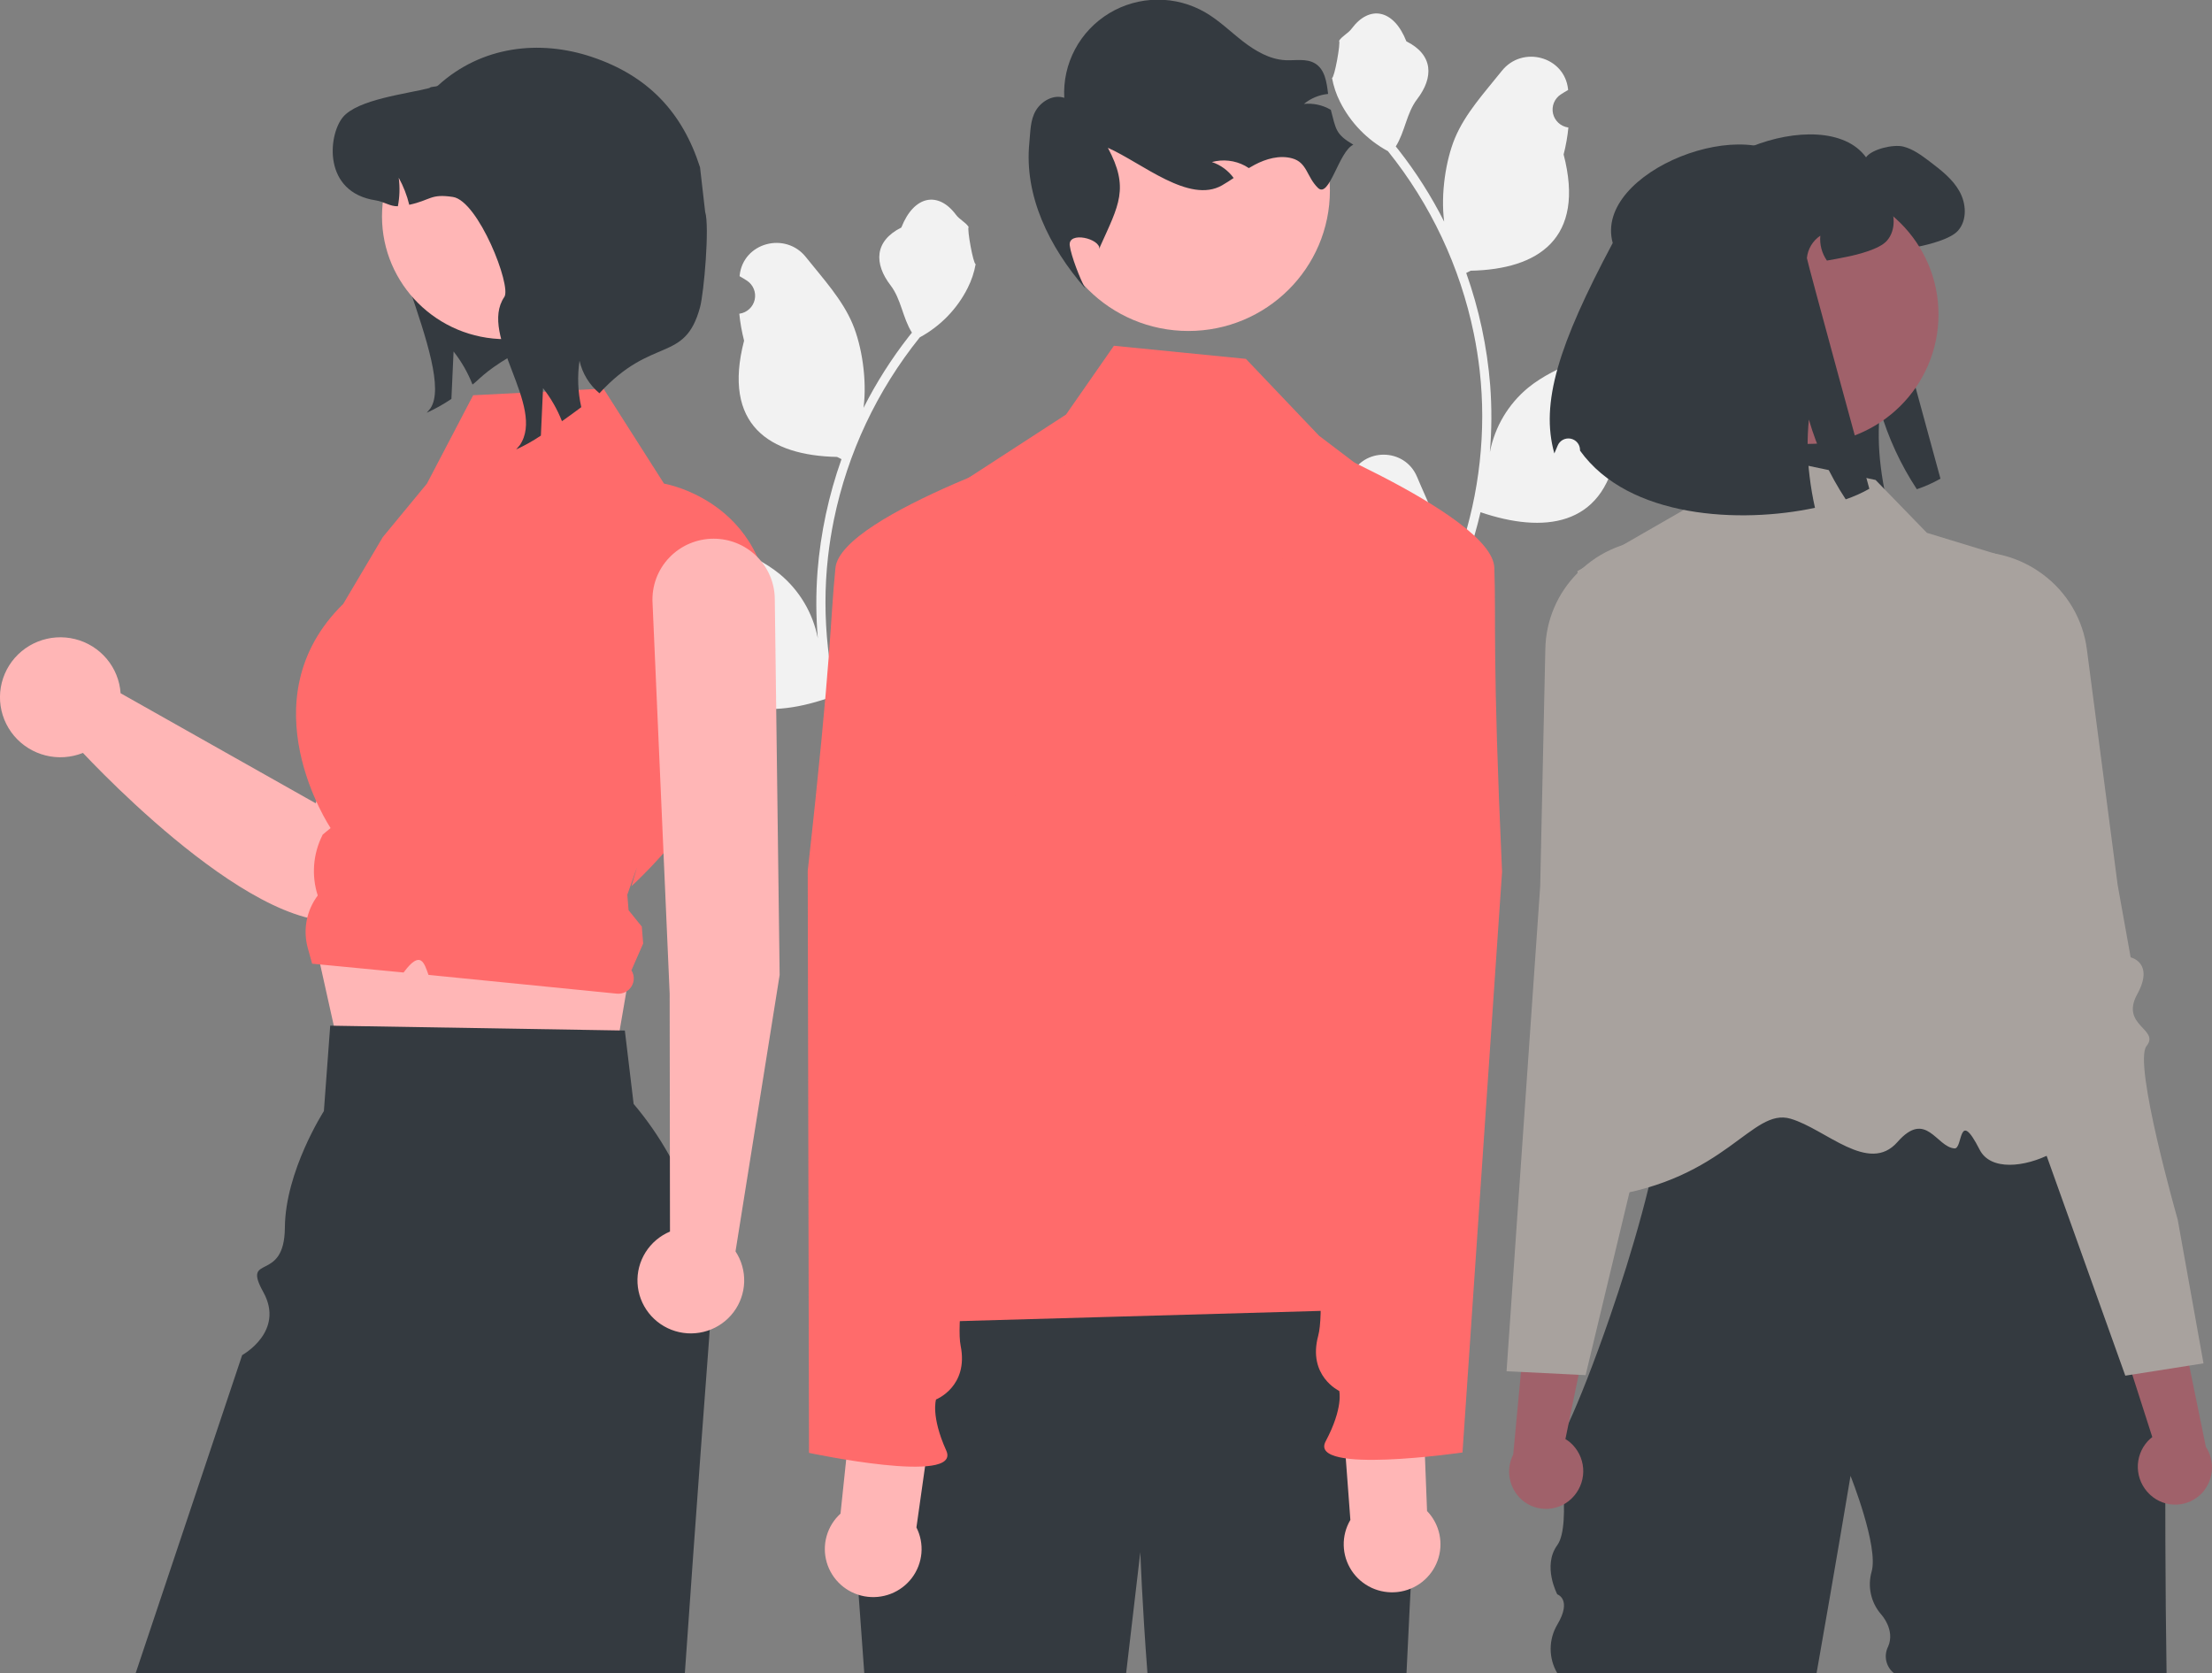 <svg width="193" height="146" viewBox="0 0 193 146" fill="none" xmlns="http://www.w3.org/2000/svg">
<rect x="0" y="0" width="193" height="146" fill="#808080" stroke="none"/>
<g clip-path="url(#clip0_24_54)">
<path d="M117.029 43.996C117.269 44.007 117.507 43.944 117.71 43.816C117.913 43.689 118.071 43.502 118.164 43.282C118.257 43.061 118.279 42.818 118.228 42.584C118.177 42.351 118.055 42.139 117.878 41.977C117.849 41.86 117.828 41.776 117.798 41.66C117.809 41.634 117.819 41.609 117.83 41.583C118.909 39.026 122.567 39.044 123.637 41.605C124.587 43.878 125.796 46.155 126.094 48.558C126.225 49.62 126.17 50.697 125.931 51.741C128.162 46.905 129.32 41.65 129.327 36.331C129.328 34.996 129.253 33.663 129.104 32.336C128.98 31.248 128.809 30.169 128.59 29.097C127.394 23.28 124.827 17.829 121.099 13.19C119.295 12.212 117.836 10.707 116.918 8.88C116.586 8.223 116.351 7.522 116.221 6.798C116.425 6.824 116.988 3.744 116.835 3.556C117.119 3.128 117.626 2.915 117.936 2.498C119.477 0.422 121.599 0.785 122.707 3.605C125.075 4.792 125.098 6.761 123.645 8.655C122.721 9.859 122.594 11.489 121.783 12.779C121.867 12.885 121.953 12.988 122.037 13.094C123.562 15.042 124.891 17.134 126.005 19.34C125.69 16.893 126.155 13.946 126.948 12.046C127.852 9.881 129.544 8.058 131.035 6.187C132.825 3.939 136.497 4.92 136.813 7.769C136.816 7.797 136.819 7.825 136.822 7.852C136.6 7.976 136.383 8.108 136.171 8.247C135.905 8.424 135.698 8.677 135.579 8.972C135.46 9.268 135.433 9.592 135.502 9.903C135.572 10.214 135.734 10.496 135.967 10.714C136.201 10.932 136.496 11.074 136.812 11.123L136.845 11.128C136.766 11.921 136.627 12.706 136.428 13.478C138.34 20.827 134.212 23.503 128.316 23.623C128.186 23.69 128.059 23.756 127.929 23.819C129.049 26.971 129.751 30.254 130.018 33.586C130.169 35.551 130.16 37.526 129.991 39.49L130.001 39.421C130.429 37.237 131.601 35.266 133.321 33.841C135.876 31.756 139.486 30.988 142.242 29.312C143.569 28.505 145.269 29.547 145.038 31.076C145.034 31.1 145.03 31.125 145.026 31.149C144.615 31.315 144.215 31.507 143.829 31.723C143.607 31.847 143.39 31.979 143.178 32.118C142.912 32.295 142.705 32.547 142.586 32.843C142.467 33.138 142.44 33.463 142.509 33.773C142.578 34.084 142.741 34.367 142.974 34.585C143.208 34.802 143.503 34.945 143.819 34.993L143.852 34.998C143.875 35.002 143.895 35.005 143.919 35.008C143.217 36.674 142.231 38.207 141.006 39.54C139.81 45.955 134.674 46.564 129.181 44.696H129.177C128.575 47.298 127.701 49.831 126.571 52.255H117.262C117.229 52.152 117.199 52.046 117.169 51.943C118.03 51.997 118.895 51.946 119.745 51.79C119.054 50.948 118.363 50.099 117.672 49.257C117.657 49.242 117.643 49.225 117.629 49.208C117.279 48.777 116.925 48.349 116.575 47.918L116.575 47.917C116.556 46.596 116.708 45.278 117.029 43.996L117.029 43.996Z" fill="#F2F2F2"/>
<path d="M146.918 20.324C145.187 14.053 159.148 8.676 162.814 13.726C163.324 13.008 165.208 12.572 166.072 12.792C166.937 13.012 167.664 13.563 168.373 14.096C169.348 14.84 170.359 15.611 170.957 16.681C171.56 17.747 171.653 19.201 170.842 20.125C170.199 20.861 168.302 21.337 167.336 21.53C166.662 21.667 166.094 21.777 165.607 21.856C165.164 21.222 164.96 20.454 165.031 19.685C164.702 19.905 164.427 20.194 164.225 20.532C164.023 20.871 163.898 21.249 163.86 21.641C163.847 21.804 169.308 41.769 169.308 41.769C168.652 42.14 167.962 42.449 167.247 42.69C165.833 40.542 164.749 38.197 164.033 35.731C163.868 37.38 163.889 39.041 164.095 40.686C164.205 41.608 164.362 42.524 164.565 43.43C158.075 44.822 148.314 44.364 144.068 38.444C144.067 38.419 144.066 38.395 144.065 38.37C144.062 38.137 143.977 37.911 143.825 37.733C143.673 37.555 143.463 37.435 143.232 37.393C143 37.352 142.762 37.391 142.556 37.506C142.351 37.62 142.192 37.801 142.107 38.019C142.004 38.28 141.909 38.506 141.825 38.686C140.588 34.29 142.188 29.203 146.918 20.324Z" fill="#343A40"/>
<path d="M135.875 125.452V125.657C135.866 125.589 135.866 125.52 135.875 125.452Z" fill="#343A40"/>
<path d="M142.23 89.964C142.395 89.92 142.563 89.888 142.733 89.867C142.538 89.899 142.37 89.931 142.23 89.964Z" fill="#343A40"/>
<path d="M142.083 90.002C142.128 89.989 142.177 89.977 142.231 89.964C142.181 89.977 142.134 89.987 142.083 90.002Z" fill="#343A40"/>
<path d="M189.036 145.999H165.249C164.909 145.73 164.673 145.353 164.581 144.932C164.488 144.51 164.544 144.07 164.739 143.684C165.389 142.204 164.116 140.85 164.116 140.85C163.683 140.347 163.383 139.746 163.241 139.099C163.098 138.453 163.119 137.782 163.3 137.145C163.931 134.958 161.461 128.785 161.461 128.785C161.461 128.785 160.129 136.756 158.498 145.999H135.874C135.495 145.358 135.296 144.627 135.296 143.884C135.296 143.14 135.495 142.41 135.874 141.768C137.193 139.547 135.874 139.121 135.874 139.121C135.874 139.121 134.556 136.635 135.874 134.831C137.193 133.026 135.874 125.657 135.874 125.657C135.924 125.983 136.3 125.39 136.878 124.148C137.758 122.259 139.104 118.86 140.463 114.915C141.435 112.099 142.415 109.001 143.233 105.972H143.235C143.45 105.176 143.653 104.388 143.845 103.607C144.221 102.074 144.543 100.585 144.787 99.188C145.318 96.176 145.493 93.59 145.086 91.907C144.748 90.507 144.008 89.735 142.733 89.867C143.416 89.755 144.418 89.648 145.652 89.547C145.875 89.53 146.105 89.512 146.344 89.492C155.549 88.801 175.298 88.404 175.298 88.404L181.348 99.168L189.009 112.802C189.009 112.802 188.8 131.093 189.036 145.999Z" fill="#343A40"/>
<path d="M163.646 41.882L149.709 38.945L146.942 44.48L137.623 49.84C137.623 49.84 143.63 74.244 143.596 77.676C143.509 86.39 129.476 105.924 140.075 104.421C150.675 102.918 152.828 96.624 156.23 97.619C159.299 98.517 163.046 102.51 165.554 99.654C168.063 96.798 168.947 100.096 170.533 100.21C171.287 100.264 170.833 96.604 172.729 100.324C174.626 104.044 184.683 99.036 181.275 95.649C175.597 90.008 174.444 48.426 174.444 48.426L168.124 46.494L163.646 41.882Z" fill="#A8A29E"/>
<path d="M137.36 130.506C137.92 129.843 138.197 128.988 138.133 128.125C138.068 127.261 137.667 126.457 137.015 125.882C136.881 125.768 136.737 125.664 136.585 125.573L138.916 114.21L133.529 111.006L132.03 126.916C131.699 127.569 131.594 128.314 131.733 129.033C131.873 129.752 132.247 130.405 132.799 130.89C133.116 131.163 133.484 131.371 133.881 131.503C134.279 131.635 134.699 131.688 135.117 131.658C135.535 131.629 135.944 131.518 136.319 131.331C136.694 131.145 137.028 130.887 137.303 130.573C137.322 130.551 137.341 130.529 137.36 130.506Z" fill="#A0616A"/>
<path d="M154.086 70.609C154.052 70.244 153.583 70.078 152.933 69.849C152.281 69.649 151.66 69.357 151.091 68.982C149.652 67.949 150.219 66.869 151.002 65.376C151.155 65.086 151.314 64.784 151.463 64.47C151.906 63.54 151.2 59.703 149.362 53.065C148.796 51.021 148.798 49.578 148.406 48.62C148.017 47.663 147.236 47.191 145.107 47.092C142.535 46.963 140.016 47.852 138.102 49.566C138.051 49.611 137.997 49.661 137.945 49.708C137.848 49.799 137.752 49.892 137.659 49.987C135.89 51.755 134.877 54.136 134.833 56.629L134.823 57.054L134.384 77.337L133.15 95.136L131.449 119.654L132.709 119.715L137.737 119.964L138.347 119.994L139.793 113.963L141.534 106.707L142.174 104.041L144.159 95.771L145.086 91.907L145.652 89.547L145.882 88.584L147.007 83.9C147.033 83.802 149.621 73.658 152.603 71.962C153.716 71.33 154.118 70.963 154.086 70.609Z" fill="#A8A29E"/>
<path d="M187.554 130.385C186.926 129.785 186.558 128.966 186.528 128.1C186.499 127.235 186.811 126.392 187.397 125.752C187.518 125.623 187.65 125.505 187.791 125.398L184.246 114.349L189.255 110.59L192.465 126.247C192.865 126.862 193.049 127.591 192.989 128.32C192.928 129.05 192.626 129.739 192.13 130.28C191.845 130.585 191.501 130.832 191.12 131.005C190.739 131.179 190.327 131.276 189.908 131.291C189.489 131.307 189.071 131.24 188.678 131.095C188.285 130.95 187.925 130.729 187.618 130.446C187.596 130.426 187.575 130.406 187.554 130.385Z" fill="#A0616A"/>
<path d="M190.005 106.41C190.005 106.41 186.098 92.751 187.289 91.273C188.481 89.794 184.962 89.505 186.478 86.752C187.995 83.998 185.902 83.537 185.902 83.537L184.766 77.206L182.735 61.653L182.674 61.191L182.083 56.666C181.918 55.374 181.492 54.128 180.832 53.003C180.171 51.877 179.289 50.896 178.238 50.117C178.184 50.077 178.129 50.037 178.074 49.998C177.824 49.819 177.569 49.654 177.308 49.501C175.359 48.359 173.07 47.927 170.835 48.279C166.624 48.931 167.934 50.492 167.251 54.672C166.141 61.469 165.853 65.358 166.394 66.237C166.577 66.533 166.768 66.816 166.951 67.087C167.891 68.49 168.571 69.502 167.251 70.684C166.726 71.117 166.141 71.472 165.514 71.741C164.894 72.039 164.445 72.253 164.451 72.62C164.458 72.975 164.896 73.296 166.07 73.805C167.493 74.424 169.021 76.763 170.272 79.152C171.265 81.077 172.151 83.056 172.925 85.078L183.682 115.138L185.436 120.04L186.041 119.945L191.011 119.162L192.258 118.966L190.005 106.41Z" fill="#A8A29E"/>
<path d="M157.766 38.737C164.046 38.737 169.137 33.679 169.137 27.44C169.137 21.2 164.046 16.142 157.766 16.142C151.486 16.142 146.396 21.2 146.396 27.44C146.396 33.679 151.486 38.737 157.766 38.737Z" fill="#A0616A"/>
<path d="M140.712 21.204C138.981 14.934 152.942 9.557 156.608 14.607C157.118 13.889 159.002 13.453 159.866 13.673C160.731 13.893 161.458 14.444 162.167 14.976C163.142 15.721 164.153 16.492 164.751 17.562C165.354 18.628 165.447 20.081 164.636 21.006C163.993 21.742 162.096 22.218 161.13 22.411C160.456 22.548 159.888 22.658 159.401 22.737C158.958 22.103 158.754 21.334 158.825 20.566C158.496 20.786 158.221 21.075 158.019 21.413C157.817 21.752 157.692 22.13 157.654 22.521C157.641 22.684 163.102 42.65 163.102 42.65C162.446 43.021 161.756 43.33 161.041 43.571C159.627 41.423 158.543 39.077 157.827 36.612C157.663 38.26 157.683 39.922 157.889 41.567C157.999 42.489 158.156 43.404 158.359 44.311C151.869 45.703 142.108 45.244 137.862 39.325C137.861 39.3 137.86 39.276 137.859 39.251C137.856 39.018 137.771 38.792 137.619 38.614C137.467 38.436 137.257 38.316 137.026 38.274C136.794 38.233 136.556 38.272 136.35 38.386C136.145 38.501 135.986 38.682 135.901 38.9C135.798 39.161 135.703 39.387 135.619 39.567C134.382 35.171 135.982 30.084 140.712 21.204Z" fill="#343A40"/>
<path d="M84.321 60.243C84.081 60.254 83.844 60.192 83.641 60.064C83.437 59.936 83.279 59.749 83.186 59.529C83.093 59.309 83.071 59.065 83.122 58.832C83.173 58.599 83.295 58.386 83.472 58.224C83.501 58.108 83.522 58.024 83.552 57.907C83.541 57.882 83.531 57.856 83.52 57.831C82.441 55.274 78.783 55.291 77.713 57.852C76.763 60.125 75.554 62.402 75.256 64.805C75.125 65.868 75.18 66.945 75.419 67.988C73.189 63.153 72.03 57.898 72.023 52.578C72.022 51.244 72.097 49.91 72.246 48.584C72.37 47.496 72.541 46.416 72.76 45.344C73.956 39.528 76.523 34.077 80.251 29.438C82.055 28.459 83.514 26.955 84.432 25.128C84.764 24.471 84.999 23.769 85.129 23.046C84.926 23.072 84.362 19.992 84.515 19.803C84.232 19.375 83.724 19.163 83.414 18.745C81.874 16.67 79.751 17.032 78.643 19.853C76.275 21.04 76.253 23.009 77.705 24.902C78.629 26.107 78.756 27.737 79.567 29.026C79.484 29.133 79.397 29.235 79.313 29.341C77.788 31.29 76.46 33.382 75.345 35.587C75.661 33.141 75.195 30.194 74.402 28.294C73.499 26.129 71.806 24.306 70.315 22.434C68.525 20.186 64.853 21.168 64.538 24.017C64.535 24.045 64.532 24.072 64.529 24.1C64.75 24.224 64.967 24.356 65.179 24.495C65.445 24.672 65.652 24.924 65.771 25.22C65.891 25.515 65.917 25.84 65.848 26.151C65.779 26.461 65.617 26.744 65.383 26.962C65.149 27.18 64.854 27.322 64.538 27.37L64.505 27.375C64.584 28.168 64.724 28.954 64.922 29.726C63.01 37.074 67.139 39.751 73.034 39.871C73.164 39.937 73.291 40.004 73.421 40.066C72.302 43.218 71.599 46.502 71.332 49.833C71.181 51.799 71.19 53.774 71.359 55.738L71.349 55.668C70.922 53.484 69.749 51.513 68.029 50.089C65.474 48.003 61.864 47.235 59.108 45.559C57.781 44.752 56.081 45.795 56.313 47.324C56.316 47.348 56.32 47.372 56.324 47.397C56.735 47.563 57.135 47.755 57.522 47.97C57.743 48.094 57.96 48.226 58.172 48.365C58.438 48.542 58.645 48.795 58.764 49.09C58.884 49.386 58.91 49.71 58.841 50.021C58.772 50.332 58.61 50.615 58.376 50.832C58.142 51.05 57.847 51.192 57.531 51.241L57.498 51.246C57.475 51.249 57.455 51.252 57.432 51.256C58.134 52.921 59.119 54.454 60.344 55.788C61.54 62.203 66.676 62.811 72.17 60.943H72.173C72.776 63.546 73.649 66.079 74.779 68.502H84.088C84.121 68.399 84.151 68.293 84.182 68.19C83.32 68.244 82.455 68.193 81.606 68.038C82.296 67.196 82.987 66.347 83.678 65.505C83.693 65.489 83.708 65.473 83.721 65.455C84.071 65.024 84.425 64.597 84.775 64.166L84.776 64.165C84.794 62.844 84.642 61.526 84.322 60.244L84.321 60.243Z" fill="#F2F2F2"/>
<path d="M40.884 13.726C40.672 14.215 34.158 14.163 33.859 14.598C31.559 17.962 39.852 32.271 37.551 35.639L37.231 36.019C37.981 35.675 38.702 35.271 39.386 34.81C39.448 33.432 39.509 32.049 39.575 30.671C40.264 31.546 40.82 32.518 41.226 33.554C41.761 33.179 42.201 32.483 44.497 31.116C45.426 30.101 46.498 29.225 47.678 28.513L40.884 13.726Z" fill="#343A40"/>
<path d="M45.614 41.29C44.896 40.824 44.075 40.536 43.222 40.449C42.368 40.361 41.506 40.478 40.707 40.788C39.908 41.098 39.194 41.593 38.626 42.232C38.058 42.87 37.651 43.635 37.44 44.461L27.54 70.092L10.523 60.492C10.448 59.389 10.024 58.337 9.31 57.489C8.597 56.64 7.631 56.037 6.552 55.767C5.473 55.498 4.335 55.574 3.302 55.986C2.27 56.399 1.395 57.125 0.803 58.062C0.212 58.999 -0.066 60.098 0.01 61.201C0.086 62.304 0.512 63.355 1.226 64.204C1.941 65.052 2.907 65.653 3.986 65.922C5.066 66.19 6.204 66.112 7.236 65.699C10.82 69.499 26.356 85.081 32.788 78.993C38.194 73.876 45.996 54.043 47.875 47.194C48.175 46.099 48.119 44.937 47.712 43.876C47.306 42.815 46.572 41.909 45.614 41.29Z" fill="#FFB6B6"/>
<path d="M27.025 80.067L30.149 94.097L52.994 96.15L55.093 83.934L27.025 80.067Z" fill="#FFB6B6"/>
<path d="M61.921 116.046C61.91 116.248 61.898 116.447 61.883 116.648C61.664 119.555 61.414 122.908 61.142 126.582C60.715 132.413 60.237 139.053 59.755 145.999H11.837L21.13 118.245C21.13 118.245 24.883 116.192 22.972 112.744C21.062 109.296 24.821 112.044 24.856 107.119C24.891 102.194 28.259 96.955 28.259 96.955L28.812 89.499L29.127 89.505L54.064 89.917L54.519 89.926L55.285 96.327C59.935 101.825 62.307 108.875 61.921 116.046Z" fill="#343A40"/>
<path d="M41.283 34.49L52.654 33.908L57.936 42.2C57.936 42.2 67.873 43.851 67.184 55.486C66.495 67.121 55.093 77.331 55.093 77.331L55.581 75.671L54.734 78.074L54.843 79.423L55.998 80.853L56.117 82.331L55.093 84.669C55.226 84.881 55.297 85.126 55.297 85.375C55.297 85.625 55.227 85.87 55.094 86.082C54.962 86.294 54.772 86.465 54.546 86.575C54.321 86.685 54.069 86.731 53.818 86.706L37.388 85.07C37.014 84.047 36.714 82.824 35.215 84.86L33.667 84.711L27.233 84.092L26.854 82.721C26.639 81.942 26.605 81.125 26.756 80.331C26.907 79.538 27.238 78.788 27.723 78.141C27.165 76.402 27.311 74.515 28.131 72.882L28.162 72.821L28.845 72.255C28.845 72.255 21.37 61.096 29.951 52.692L33.396 46.874L37.249 42.203L41.283 34.49Z" fill="#FF6B6B"/>
<path d="M44.113 29.595C50.068 29.595 54.896 24.798 54.896 18.881C54.896 12.964 50.068 8.167 44.113 8.167C38.158 8.167 33.33 12.964 33.33 18.881C33.33 24.798 38.158 29.595 44.113 29.595Z" fill="#FFB6B6"/>
<path d="M52.303 34.316C51.425 33.587 50.814 32.59 50.564 31.48C50.365 32.827 50.417 34.2 50.718 35.528C50.134 35.964 49.568 36.379 49.032 36.754C48.627 35.718 48.07 34.746 47.381 33.87C47.316 35.249 47.254 36.632 47.193 38.01C46.508 38.471 45.788 38.875 45.037 39.219L45.357 38.839C47.658 35.471 41.705 29.273 44.005 25.91C44.651 24.967 41.736 17.521 39.514 17.185C37.538 16.889 37.622 17.456 35.708 17.87C35.509 17.046 35.2 16.253 34.79 15.51C34.899 16.337 34.874 17.177 34.715 17.997C34.035 18.023 33.5 17.592 32.775 17.482C28.152 16.779 28.622 11.811 29.908 10.236C31.199 8.666 35.484 8.195 37.459 7.684C37.639 7.51 38.048 7.619 38.228 7.453C42.014 4.01 47.078 3.44 51.634 4.966C56.494 6.593 59.524 9.743 61.079 14.598L61.525 18.484C61.925 19.733 61.422 25.546 61.079 26.812C59.746 31.734 56.909 29.277 52.303 34.316Z" fill="#343A40"/>
<path d="M68.025 85.076L67.601 52.225C67.579 50.833 67.007 49.506 66.008 48.53C65.01 47.553 63.665 47.006 62.264 47.006C61.54 47.006 60.823 47.153 60.157 47.437C59.491 47.721 58.891 48.138 58.392 48.66C57.893 49.182 57.507 49.8 57.256 50.476C57.006 51.152 56.897 51.871 56.935 52.59L58.429 86.7L58.457 107.465C57.577 107.836 56.833 108.467 56.326 109.273C55.819 110.079 55.574 111.02 55.625 111.969C55.675 112.918 56.018 113.828 56.608 114.577C57.197 115.325 58.004 115.875 58.919 116.152C59.833 116.429 60.812 116.419 61.721 116.124C62.63 115.829 63.426 115.263 64 114.503C64.574 113.743 64.899 112.826 64.93 111.877C64.962 110.927 64.698 109.991 64.175 109.195L68.025 85.076Z" fill="#FFB6B6"/>
<path d="M123.677 127.576C123.677 127.576 123.02 139.309 122.719 146H100.116C99.651 139.911 99.494 135.437 99.494 135.437L98.257 146H75.41L73.994 126.437L80.839 109.578C80.839 109.578 117.933 107.022 121.374 110.265C124.812 113.505 123.677 127.576 123.677 127.576Z" fill="#343A40"/>
<path d="M103.689 28.881C110.508 28.881 116.036 23.389 116.036 16.613C116.036 9.838 110.508 4.346 103.689 4.346C96.871 4.346 91.343 9.838 91.343 16.613C91.343 23.389 96.871 28.881 103.689 28.881Z" fill="#FFB6B6"/>
<path d="M118.08 12.627C116.812 13.202 115.99 17.363 114.994 16.396C113.997 15.428 114.063 14.169 112.72 13.812C111.634 13.523 110.467 13.854 109.477 14.376C109.3 14.468 109.129 14.568 108.962 14.667C108.851 14.594 108.742 14.525 108.624 14.462C107.739 13.991 106.705 13.876 105.737 14.139C106.502 14.394 107.167 14.881 107.639 15.532C107.307 15.753 106.972 15.974 106.629 16.17C103.761 17.814 99.681 14.239 96.663 12.896C98.553 16.421 97.622 17.881 95.981 21.526L95.924 21.734C96.017 20.82 93.172 20.139 93.337 21.425C93.454 22.339 94.249 24.369 94.695 25.175C91.522 21.529 89.353 17.067 89.811 12.465C89.91 11.498 89.88 10.478 90.382 9.639C90.885 8.804 91.932 8.218 92.859 8.537C92.78 7.069 93.103 5.608 93.794 4.308C94.485 3.008 95.517 1.919 96.781 1.155C98.045 0.392 99.494 -0.017 100.973 -0.028C102.452 -0.039 103.907 0.349 105.182 1.094C106.367 1.785 107.356 2.762 108.442 3.605C109.528 4.447 110.78 5.182 112.157 5.252C113.03 5.293 113.981 5.082 114.732 5.531C115.601 6.053 115.75 7.145 115.88 8.196C115.105 8.272 114.37 8.576 113.769 9.069C114.571 8.988 115.379 9.16 116.077 9.561C116.091 9.567 116.103 9.574 116.115 9.582C116.575 11.319 116.528 11.704 118.08 12.627Z" fill="#343A40"/>
<path d="M75.465 115.513C85.979 103.285 82.428 87.732 78.255 72.032L79.049 48.838C79.088 47.7 79.402 46.589 79.964 45.597C80.527 44.605 81.321 43.762 82.28 43.14L93.013 36.172L97.191 30.171L108.706 31.315L115.092 38.025L122.16 43.387C123.935 44.733 125.286 46.555 126.052 48.639C126.819 50.723 126.971 52.981 126.488 55.147L119.724 85.541C119.724 85.541 122.553 101.298 120.827 103.038C119.101 104.778 114.653 103.039 118.18 104.993C122.413 107.337 126.262 106.904 124.12 109.033C121.978 111.161 124.689 114.12 124.689 114.12L75.465 115.513Z" fill="#FF6B6B"/>
<path d="M79.96 133.284L81.713 120.877L74.719 118.893L73.336 132.077C72.757 132.604 72.338 133.281 72.125 134.032C71.913 134.784 71.915 135.579 72.132 136.328C72.35 137.078 72.773 137.753 73.355 138.277C73.937 138.801 74.655 139.153 75.427 139.294C76.199 139.434 76.996 139.358 77.727 139.074C78.459 138.79 79.096 138.308 79.567 137.684C80.037 137.06 80.324 136.317 80.394 135.54C80.463 134.763 80.313 133.982 79.96 133.284Z" fill="#FFB6B6"/>
<path d="M93.276 38.409C93.276 38.409 73.368 44.847 72.893 49.558C72.419 54.268 72.576 57.152 70.475 76.001L70.586 126.777C70.586 126.777 83.933 129.616 82.564 126.58C81.195 123.544 81.672 122.116 81.672 122.116C81.672 122.116 84.534 120.994 83.818 117.43C83.102 113.865 86.694 96.201 86.694 96.201L88.961 64.521L93.276 38.409Z" fill="#FF6B6B"/>
<path d="M117.822 132.627L116.889 120.132L123.999 118.607L124.512 131.852C125.055 132.416 125.429 133.119 125.592 133.883C125.754 134.646 125.7 135.439 125.433 136.173C125.167 136.907 124.7 137.553 124.085 138.038C123.47 138.523 122.731 138.828 121.951 138.918C121.171 139.008 120.381 138.881 119.67 138.55C118.959 138.218 118.355 137.697 117.926 137.043C117.497 136.389 117.26 135.63 117.242 134.85C117.223 134.07 117.424 133.3 117.822 132.627Z" fill="#FFB6B6"/>
<path d="M110.777 37.09C110.777 37.09 130.218 44.807 130.382 49.538C130.546 54.27 130.199 57.137 131.056 76.083L127.605 126.742C127.605 126.742 114.1 128.709 115.666 125.768C117.231 122.828 116.849 121.372 116.849 121.372C116.849 121.372 114.067 120.066 115.016 116.556C115.965 113.046 113.543 95.186 113.543 95.186L113.365 63.426L110.777 37.09Z" fill="#FF6B6B"/>
</g>
<defs>
<clipPath id="clip0_24_54">
<rect width="193" height="146" fill="white"/>
</clipPath>
</defs>
</svg>
